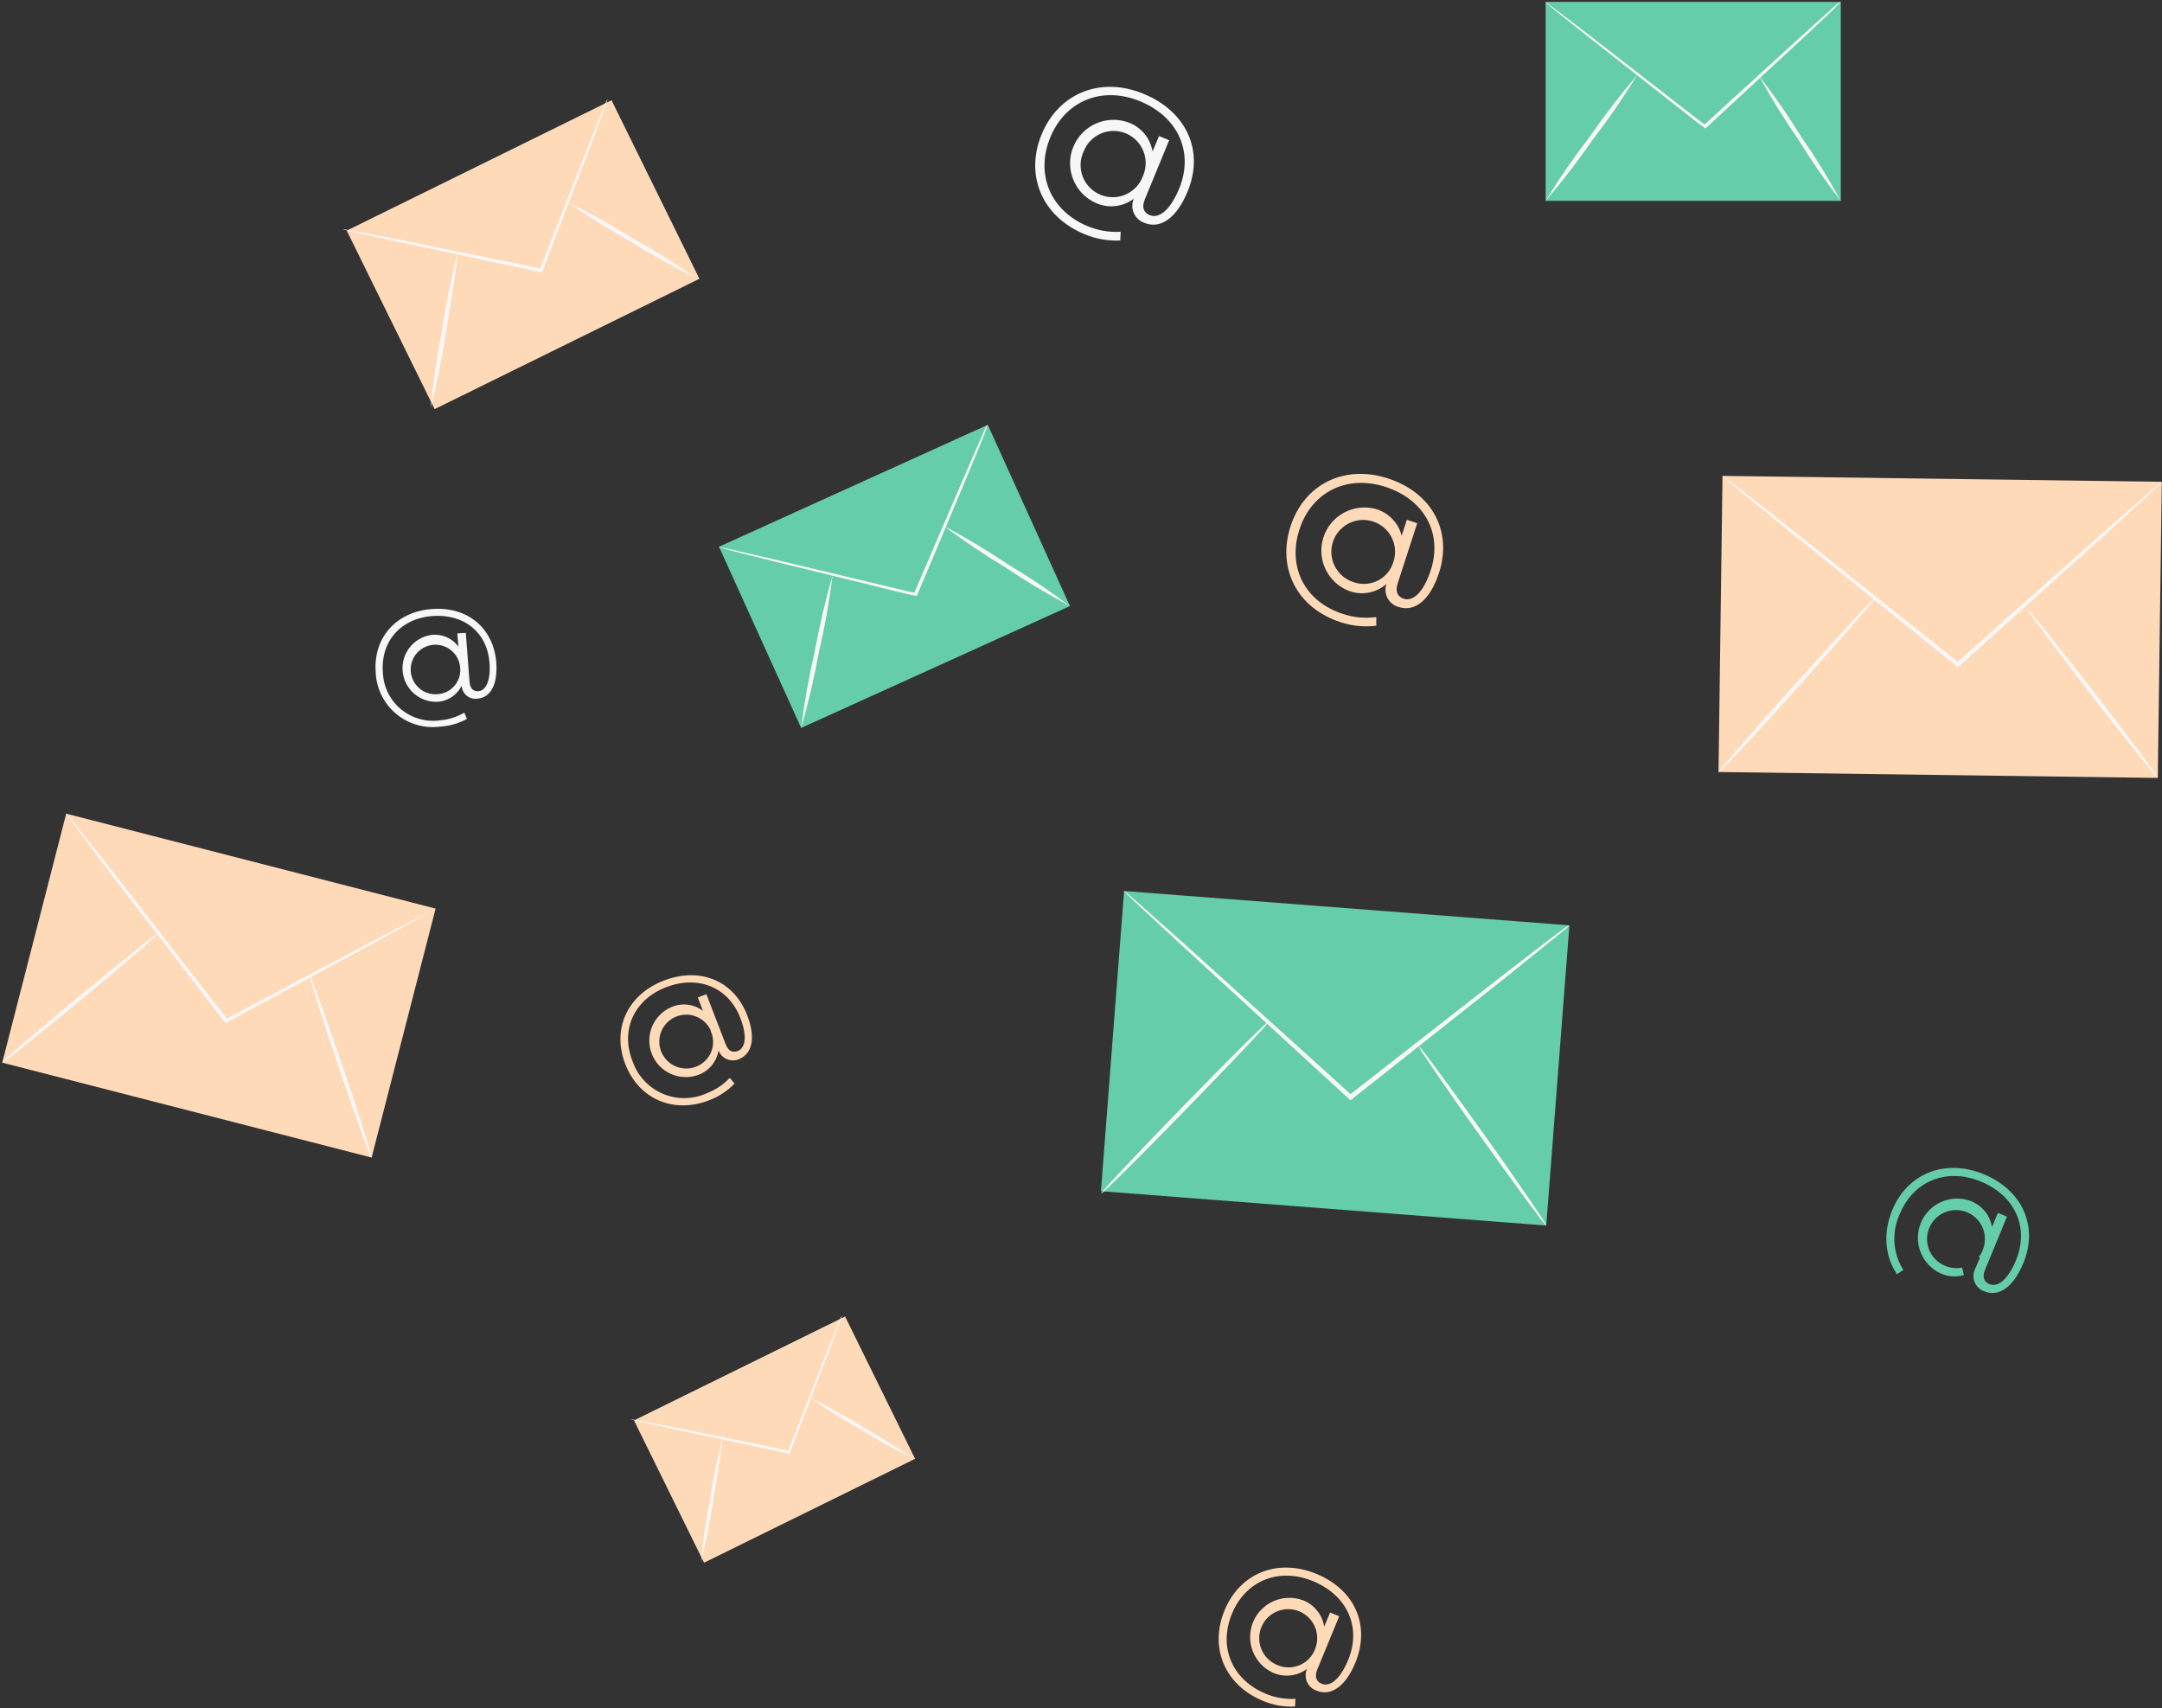 <svg width="281" height="222" viewBox="0 0 281 222" fill="none" xmlns="http://www.w3.org/2000/svg">
<rect x="0" y="0" width="281" height="222" fill="#333333" stroke="none"/>
<path d="M187.04 74.426C185.9 77.936 183.93 79.586 181.8 78.896C181.492 78.814 181.203 78.67 180.953 78.472C180.703 78.274 180.496 78.026 180.346 77.745C180.196 77.463 180.105 77.154 180.08 76.836C180.055 76.517 180.096 76.198 180.2 75.896C179.547 76.472 178.751 76.86 177.895 77.02C177.04 77.18 176.157 77.106 175.34 76.806C173.998 76.292 172.905 75.283 172.285 73.987C171.666 72.691 171.567 71.207 172.009 69.84C172.452 68.473 173.401 67.328 174.663 66.641C175.925 65.953 177.402 65.776 178.79 66.146C179.613 66.379 180.36 66.826 180.955 67.44C181.551 68.055 181.973 68.816 182.18 69.646L182.85 67.556L184.2 67.996L181.66 75.816C181.28 76.976 181.73 77.576 182.43 77.816C183.71 78.226 185.05 76.906 185.96 74.116C187.53 69.266 185.09 64.916 180.09 63.286C175.09 61.656 170.48 63.916 168.89 68.816C167.3 73.716 169.6 78.246 174.62 79.816C175.993 80.266 177.45 80.395 178.88 80.196V81.326C177.326 81.517 175.748 81.364 174.26 80.876C168.58 79.036 165.96 73.876 167.74 68.396C169.52 62.916 174.74 60.336 180.41 62.186C186.08 64.036 188.79 68.976 187.04 74.426ZM181.18 72.776C181.388 71.993 181.361 71.167 181.104 70.4C180.846 69.632 180.37 68.957 179.733 68.457C179.095 67.957 178.326 67.656 177.519 67.589C176.712 67.522 175.903 67.694 175.193 68.082C174.483 68.47 173.901 69.058 173.522 69.773C173.142 70.489 172.98 71.299 173.057 72.105C173.133 72.911 173.444 73.677 173.951 74.308C174.458 74.939 175.139 75.408 175.91 75.656C176.447 75.85 177.019 75.927 177.588 75.882C178.157 75.836 178.709 75.669 179.208 75.393C179.707 75.116 180.142 74.736 180.482 74.278C180.822 73.82 181.06 73.294 181.18 72.736V72.776Z" fill="#FFDAB9"/>
<path d="M64.5 86.046C64.72 88.906 63.79 90.676 62.05 90.806C61.803 90.841 61.55 90.824 61.31 90.757C61.069 90.689 60.846 90.572 60.653 90.413C60.46 90.254 60.302 90.056 60.19 89.833C60.077 89.61 60.013 89.366 60 89.116C59.704 89.727 59.246 90.245 58.677 90.615C58.108 90.985 57.449 91.193 56.77 91.216C55.654 91.238 54.573 90.832 53.746 90.083C52.92 89.333 52.412 88.295 52.327 87.182C52.241 86.07 52.584 84.967 53.286 84.099C53.987 83.231 54.994 82.665 56.1 82.516C56.763 82.441 57.433 82.542 58.044 82.809C58.655 83.076 59.185 83.499 59.58 84.036L59.44 82.326L60.54 82.246L61.03 88.636C61.11 89.576 61.6 89.876 62.18 89.836C63.18 89.756 63.8 88.406 63.62 86.126C63.31 82.126 60.26 79.756 56.18 80.066C52.1 80.376 49.45 83.376 49.76 87.366C49.79 88.279 50.01 89.176 50.408 89.998C50.806 90.82 51.372 91.55 52.069 92.14C52.767 92.73 53.58 93.167 54.457 93.423C55.334 93.679 56.255 93.748 57.16 93.626C58.282 93.535 59.368 93.193 60.34 92.626L60.69 93.436C59.626 94.025 58.444 94.367 57.23 94.436C56.207 94.573 55.167 94.496 54.176 94.208C53.184 93.92 52.264 93.429 51.474 92.765C50.683 92.102 50.04 91.281 49.584 90.355C49.129 89.428 48.872 88.417 48.83 87.386C48.49 82.906 51.46 79.516 56.12 79.156C60.78 78.796 64.11 81.626 64.5 86.046ZM59.79 86.596C59.708 85.972 59.444 85.385 59.032 84.909C58.62 84.433 58.078 84.088 57.472 83.917C56.866 83.746 56.223 83.756 55.623 83.947C55.023 84.138 54.492 84.5 54.095 84.989C53.699 85.479 53.455 86.073 53.393 86.7C53.331 87.327 53.455 87.958 53.748 88.515C54.041 89.072 54.491 89.531 55.042 89.835C55.594 90.14 56.222 90.275 56.85 90.226C57.289 90.202 57.719 90.086 58.111 89.886C58.503 89.686 58.848 89.405 59.125 89.063C59.402 88.721 59.605 88.325 59.719 87.9C59.834 87.475 59.858 87.031 59.79 86.596Z" fill="#F7F7F7"/>
<path d="M176.18 216.056C174.91 219.166 173 220.516 171.12 219.736C170.844 219.643 170.591 219.493 170.377 219.297C170.163 219.1 169.992 218.861 169.875 218.595C169.758 218.329 169.698 218.041 169.699 217.75C169.7 217.459 169.762 217.172 169.88 216.906C169.246 217.379 168.497 217.672 167.711 217.757C166.924 217.841 166.13 217.713 165.41 217.386C164.225 216.829 163.3 215.837 162.826 214.616C162.353 213.396 162.366 212.04 162.865 210.829C163.364 209.618 164.309 208.646 165.505 208.113C166.701 207.58 168.056 207.527 169.29 207.966C170.025 208.24 170.674 208.705 171.17 209.313C171.666 209.921 171.99 210.651 172.11 211.426L172.87 209.576L174.06 210.066L171.21 216.986C170.79 217.986 171.15 218.586 171.77 218.836C172.9 219.306 174.21 218.206 175.23 215.736C176.99 211.446 175.08 207.326 170.66 205.506C166.24 203.686 161.91 205.406 160.12 209.736C158.33 214.066 160.12 218.326 164.55 220.156C165.762 220.655 167.071 220.873 168.38 220.796L168.32 221.796C166.896 221.871 165.474 221.621 164.16 221.066C159.16 219.006 157.16 214.136 159.16 209.296C161.16 204.456 166.05 202.486 171.09 204.556C176.13 206.626 178.11 211.276 176.18 216.056ZM170.99 214.156C171.233 213.461 171.267 212.709 171.088 211.995C170.908 211.28 170.524 210.634 169.981 210.136C169.439 209.637 168.762 209.309 168.035 209.191C167.308 209.073 166.562 209.171 165.89 209.472C165.217 209.773 164.648 210.265 164.252 210.886C163.856 211.507 163.651 212.23 163.661 212.967C163.672 213.704 163.898 214.421 164.312 215.03C164.726 215.64 165.309 216.114 165.99 216.396C166.462 216.606 166.973 216.714 167.49 216.714C168.007 216.713 168.518 216.603 168.99 216.392C169.462 216.181 169.883 215.872 170.228 215.487C170.573 215.102 170.832 214.648 170.99 214.156Z" fill="#FFDAB9"/>
<path d="M262.518 163.974L262.518 163.975C261.897 165.478 261.149 166.498 260.382 167.052C259.637 167.591 258.873 167.696 258.11 167.383L258.096 167.378L258.082 167.373C257.872 167.301 257.678 167.186 257.515 167.035C257.351 166.885 257.22 166.702 257.13 166.499C257.041 166.295 256.994 166.075 256.994 165.852C256.994 165.63 257.039 165.41 257.128 165.206L257.892 163.457L257.592 163.683C257.884 163.302 258.108 162.872 258.255 162.413C258.523 161.629 258.557 160.783 258.351 159.979C258.146 159.174 257.709 158.447 257.095 157.887C256.481 157.327 255.716 156.959 254.896 156.828C254.075 156.697 253.234 156.809 252.476 157.15C251.718 157.491 251.076 158.046 250.63 158.747C250.184 159.448 249.953 160.264 249.964 161.095C249.976 161.926 250.231 162.736 250.697 163.424C251.162 164.11 251.818 164.646 252.583 164.965C253.118 165.202 253.698 165.324 254.284 165.322C254.565 165.322 254.845 165.292 255.119 165.236C254.901 165.3 254.676 165.345 254.448 165.37C253.752 165.446 253.048 165.333 252.41 165.042C251.343 164.539 250.509 163.646 250.082 162.545C249.655 161.444 249.668 160.221 250.118 159.129C250.567 158.037 251.42 157.16 252.499 156.679C253.577 156.199 254.798 156.151 255.91 156.546C256.556 156.783 257.128 157.187 257.568 157.715C258.009 158.245 258.301 158.881 258.417 159.56L258.709 161.273L259.372 159.667L259.941 158.29L260.198 158.397L257.539 164.852C257.539 164.853 257.539 164.854 257.538 164.854C257.297 165.429 257.248 165.964 257.422 166.425C257.598 166.89 257.965 167.189 258.367 167.357L258.37 167.358C259.173 167.689 259.983 167.425 260.67 166.82C261.346 166.222 261.963 165.252 262.483 163.986C263.415 161.72 263.385 159.474 262.513 157.545C261.643 155.62 259.955 154.055 257.651 153.104C255.339 152.15 253.014 152.111 251.019 152.905C249.025 153.699 247.4 155.311 246.462 157.586C245.986 158.614 245.731 159.731 245.712 160.864C245.693 162.001 245.913 163.13 246.356 164.177C246.527 164.579 246.729 164.967 246.961 165.335C246.697 164.936 246.473 164.518 246.289 164.085C245.464 162.138 245.444 159.851 246.374 157.543C247.301 155.241 248.928 153.642 250.901 152.856C252.876 152.069 255.236 152.082 257.649 153.078C260.067 154.076 261.739 155.694 262.582 157.596C263.423 159.496 263.455 161.72 262.518 163.974Z" fill="#66CDAA" stroke="#66CDAA"/>
<path d="M154.36 24.886C152.94 28.326 150.83 29.826 148.74 28.966C148.435 28.861 148.154 28.693 147.917 28.474C147.68 28.255 147.491 27.989 147.362 27.692C147.233 27.396 147.168 27.076 147.169 26.753C147.17 26.43 147.239 26.111 147.37 25.816C146.666 26.355 145.827 26.69 144.945 26.785C144.064 26.88 143.173 26.732 142.37 26.356C141.044 25.747 140.006 24.648 139.472 23.29C138.938 21.932 138.95 20.42 139.506 19.071C140.062 17.722 141.118 16.64 142.453 16.052C143.788 15.464 145.3 15.415 146.67 15.916C147.478 16.212 148.194 16.716 148.744 17.379C149.294 18.041 149.658 18.837 149.8 19.686L150.64 17.686L151.96 18.226L148.8 25.896C148.33 27.036 148.73 27.676 149.42 27.956C150.68 28.476 152.13 27.246 153.26 24.516C155.21 19.756 153.09 15.186 148.19 13.166C143.29 11.146 138.48 13.056 136.51 17.856C134.54 22.656 136.51 27.396 141.41 29.416C142.756 29.968 144.208 30.211 145.66 30.126L145.6 31.256C144.019 31.333 142.441 31.057 140.98 30.446C135.42 28.156 133.18 22.766 135.39 17.446C137.6 12.126 143.03 9.886 148.62 12.186C154.21 14.486 156.54 19.586 154.36 24.886ZM148.59 22.776C148.799 22.27 148.906 21.727 148.905 21.18C148.904 20.632 148.796 20.09 148.585 19.584C148.375 19.079 148.067 18.62 147.679 18.233C147.291 17.846 146.831 17.54 146.325 17.331C145.819 17.122 145.276 17.015 144.729 17.016C144.181 17.017 143.639 17.126 143.133 17.336C142.628 17.546 142.169 17.854 141.782 18.242C141.395 18.63 141.089 19.09 140.88 19.596C140.625 20.11 140.479 20.67 140.45 21.243C140.421 21.815 140.511 22.387 140.712 22.924C140.914 23.461 141.224 23.95 141.623 24.362C142.022 24.773 142.501 25.099 143.031 25.317C143.561 25.536 144.13 25.643 144.703 25.632C145.277 25.621 145.841 25.493 146.363 25.255C146.884 25.016 147.351 24.673 147.734 24.247C148.117 23.82 148.409 23.32 148.59 22.776Z" fill="#F7F7F7"/>
<path d="M97.11 131.936C98.23 134.846 97.81 136.936 96.05 137.656C95.802 137.763 95.536 137.819 95.266 137.82C94.997 137.821 94.73 137.768 94.481 137.663C94.233 137.558 94.008 137.405 93.82 137.211C93.633 137.017 93.487 136.788 93.39 136.536C93.27 137.262 92.956 137.942 92.481 138.504C92.005 139.066 91.386 139.488 90.69 139.726C89.528 140.131 88.255 140.068 87.138 139.551C86.022 139.034 85.15 138.104 84.708 136.956C84.265 135.808 84.286 134.533 84.766 133.401C85.246 132.268 86.147 131.366 87.28 130.886C87.943 130.602 88.669 130.497 89.386 130.583C90.102 130.669 90.783 130.943 91.36 131.376L90.7 129.646L91.81 129.216L94.31 135.706C94.68 136.706 95.31 136.826 95.88 136.606C96.94 136.196 97.11 134.606 96.22 132.296C94.67 128.296 90.74 126.716 86.6 128.296C82.46 129.876 80.6 133.826 82.2 137.886C82.516 138.826 83.025 139.69 83.696 140.421C84.366 141.153 85.182 141.735 86.091 142.132C87 142.529 87.982 142.73 88.974 142.724C89.966 142.718 90.946 142.504 91.85 142.096C92.987 141.663 94.013 140.979 94.85 140.096L95.47 140.826C94.552 141.784 93.431 142.526 92.19 142.996C87.48 144.816 83.01 142.816 81.26 138.276C79.51 133.736 81.55 129.276 86.26 127.456C90.97 125.636 95.35 127.426 97.11 131.936ZM92.38 133.936C92.099 133.312 91.641 132.784 91.062 132.418C90.484 132.052 89.811 131.863 89.127 131.875C88.442 131.888 87.777 132.1 87.212 132.487C86.647 132.874 86.208 133.418 85.949 134.051C85.691 134.685 85.623 135.381 85.755 136.052C85.888 136.724 86.214 137.342 86.694 137.829C87.174 138.317 87.787 138.654 88.456 138.797C89.126 138.941 89.822 138.885 90.46 138.636C90.903 138.471 91.307 138.216 91.647 137.886C91.986 137.557 92.254 137.161 92.432 136.723C92.611 136.285 92.696 135.815 92.684 135.342C92.672 134.869 92.561 134.404 92.36 133.976L92.38 133.936Z" fill="#FFDAB9"/>
<path d="M109.835 171.107L82.403 184.611L91.507 203.104L118.939 189.6L109.835 171.107Z" fill="#FFDAB9"/>
<path d="M109.427 171C109.404 171.126 109.367 171.249 109.316 171.367L108.949 172.403C108.599 173.335 108.112 174.619 107.522 176.205L102.676 188.823L102.636 188.934H102.509L101.568 188.719L87.715 185.77L83.522 184.853L82.391 184.582C82.256 184.564 82.124 184.526 82 184.471C82.134 184.477 82.268 184.495 82.398 184.526L83.546 184.734L87.763 185.531L101.632 188.36L102.573 188.56L102.397 188.647C104.334 183.721 106.064 179.298 107.331 176.069L108.838 172.299C109.013 171.877 109.156 171.502 109.26 171.279C109.308 171.181 109.364 171.088 109.427 171Z" fill="#F7F7F7"/>
<path d="M91.103 202.995C91.354 200.32 91.74 197.66 92.258 195.024C92.65 192.357 93.182 189.712 93.853 187.101C93.964 187.101 93.438 190.696 92.689 195.072C92.293 197.738 91.764 200.382 91.103 202.995Z" fill="#F7F7F7"/>
<path d="M105.187 181.602C107.512 182.732 109.774 183.988 111.962 185.364C114.226 186.618 116.419 187.996 118.53 189.493C116.208 188.353 113.947 187.095 111.755 185.722C109.495 184.464 107.303 183.089 105.187 181.602Z" fill="#F7F7F7"/>
<path d="M223.878 61.852L223.36 100.339L280.455 101.106L280.972 62.62L223.878 61.852Z" fill="#FFDAB9"/>
<path d="M281 62.636C280.851 62.826 280.684 63 280.5 63.156L279 64.566L273.41 69.686L254.66 86.576L254.49 86.726L254.3 86.586L252.9 85.456L232.32 68.866L226.11 63.786L224.44 62.386C224.234 62.235 224.046 62.061 223.88 61.866C224.1 61.994 224.311 62.138 224.51 62.296L226.24 63.616L232.55 68.556L253.23 85.026L254.63 86.146H254.27L273.11 69.426L278.82 64.426L280.39 63.096C280.576 62.921 280.781 62.767 281 62.636Z" fill="#F7F7F7"/>
<path d="M223.38 100.356C223.28 100.256 227.77 95.076 233.43 88.776C239.09 82.476 243.75 77.456 243.86 77.546C243.97 77.636 239.47 82.826 233.86 89.126C228.25 95.426 223.49 100.426 223.38 100.356Z" fill="#F7F7F7"/>
<path d="M280.48 101.126C280.198 100.891 279.946 100.622 279.73 100.326C279.28 99.786 278.63 98.996 277.85 98.016C276.28 96.016 274.13 93.346 271.79 90.316C269.45 87.286 267.36 84.526 265.85 82.506C265.16 81.506 264.58 80.756 264.09 80.096C263.859 79.803 263.658 79.489 263.49 79.156C263.49 79.156 263.78 79.406 264.23 79.946L266.11 82.236C267.68 84.236 269.83 86.926 272.18 89.966C274.53 93.006 276.63 95.766 278.13 97.786C278.88 98.786 279.48 99.626 279.89 100.196C280.123 100.481 280.321 100.793 280.48 101.126Z" fill="#F7F7F7"/>
<path d="M200.509 158.746L143.628 154.36L146.56 116.342L203.441 120.729L200.509 158.746Z" fill="#66CDAA" stroke="#66CDAA"/>
<path d="M203.98 120.266C203.823 120.453 203.645 120.62 203.45 120.766L201.83 122.096L195.83 126.936L175.72 142.856L175.53 143.006L175.36 142.846L174.01 141.616L154.2 123.426L148.2 117.866L146.6 116.336C146.404 116.169 146.226 115.981 146.07 115.776C146.286 115.919 146.49 116.08 146.68 116.256L148.35 117.706L154.43 123.126L174.35 141.126L175.7 142.356H175.33L195.55 126.576L201.66 121.876L203.34 120.626C203.543 120.488 203.757 120.368 203.98 120.266Z" fill="#F7F7F7"/>
<path d="M143.11 155.126C143 155.026 147.81 149.916 153.84 143.716C159.87 137.516 164.84 132.576 164.95 132.716C165.06 132.856 160.25 137.916 154.21 144.126C148.17 150.336 143.24 155.226 143.11 155.126Z" fill="#F7F7F7"/>
<path d="M200.97 159.276C200.695 159.021 200.45 158.736 200.24 158.426L198.4 155.976C196.86 153.896 194.77 150.976 192.49 147.796C190.21 144.616 188.15 141.656 186.69 139.526C186.02 138.526 185.44 137.666 184.97 136.966C184.742 136.656 184.551 136.32 184.4 135.966C184.672 136.217 184.913 136.499 185.12 136.806L186.96 139.256C188.5 141.326 190.59 144.256 192.89 147.446C195.19 150.636 197.23 153.606 198.69 155.736L200.41 158.286C200.636 158.592 200.824 158.925 200.97 159.276Z" fill="#F7F7F7"/>
<path d="M104.377 93.948L94.111 71.307L128.136 55.879L138.402 78.52L104.377 93.948Z" fill="#66CDAA" stroke="#66CDAA"/>
<path d="M128.385 55.217C128.343 55.372 128.291 55.524 128.229 55.672L127.731 56.996L125.784 61.71L119.217 77.326L119.153 77.476L119.002 77.434L117.786 77.174L100.493 72.937L95.275 71.624L93.862 71.244C93.695 71.213 93.531 71.161 93.376 71.091C93.544 71.104 93.71 71.131 93.874 71.173L95.308 71.478L100.556 72.688L117.796 76.807L119.012 77.068L118.784 77.171L125.467 61.591L127.51 56.92L128.045 55.678C128.137 55.51 128.251 55.355 128.385 55.217Z" fill="#F7F7F7"/>
<path d="M104.128 94.61C104.541 91.257 105.132 87.929 105.898 84.639C106.501 81.326 107.271 78.045 108.205 74.809C107.791 78.162 107.2 81.49 106.434 84.78C105.831 88.094 105.062 91.374 104.128 94.61Z" fill="#F7F7F7"/>
<path d="M122.642 68.34C125.512 69.856 128.299 71.525 130.991 73.338C133.778 75.001 136.473 76.814 139.064 78.769C136.194 77.253 133.407 75.584 130.715 73.771C127.932 72.101 125.237 70.288 122.642 68.34Z" fill="#F7F7F7"/>
<path d="M79.482 13.03L45.066 29.972L56.487 53.173L90.903 36.231L79.482 13.03Z" fill="#FFDAB9"/>
<path d="M78.97 12.896C78.941 13.054 78.894 13.209 78.83 13.356L78.37 14.656C77.93 15.826 77.32 17.436 76.58 19.426L70.5 35.256L70.45 35.396H70.29L69.11 35.126L51.73 31.426L46.47 30.276L45.05 29.936C44.881 29.913 44.716 29.865 44.56 29.796C44.728 29.804 44.896 29.827 45.06 29.866L46.5 30.126L51.79 31.126L69.19 34.676L70.37 34.926L70.15 35.036C72.58 28.856 74.75 23.306 76.34 19.256L78.23 14.526C78.45 13.996 78.63 13.526 78.76 13.246C78.82 13.124 78.89 13.007 78.97 12.896Z" fill="#F7F7F7"/>
<path d="M55.98 53.036C56.295 49.681 56.779 46.343 57.43 43.036C57.921 39.69 58.589 36.372 59.43 33.096C59.57 33.096 58.91 37.606 57.97 43.096C57.474 46.441 56.81 49.758 55.98 53.036Z" fill="#F7F7F7"/>
<path d="M73.65 26.196C76.567 27.614 79.404 29.19 82.15 30.916C84.99 32.49 87.741 34.219 90.39 36.096C87.477 34.667 84.64 33.088 81.89 31.366C79.055 29.788 76.305 28.062 73.65 26.196Z" fill="#F7F7F7"/>
<path d="M201.39 25.606V0.746H238.75V25.606H201.39Z" fill="#66CDAA" stroke="#66CDAA"/>
<path d="M239.25 0.246C239.148 0.37 239.038 0.487 238.92 0.596L237.92 1.596L234.2 5.086L221.77 16.596L221.65 16.706L221.53 16.606L220.53 15.866L206.53 4.866L202.32 1.516L201.19 0.586C201.05 0.488 200.923 0.374 200.81 0.246C200.958 0.327 201.098 0.421 201.23 0.526L202.41 1.396L206.69 4.666L220.69 15.536L221.69 16.276H221.44L233.96 4.846L237.75 1.436L238.75 0.526C238.903 0.411 239.072 0.316 239.25 0.246Z" fill="#F7F7F7"/>
<path d="M200.89 26.106C202.651 23.224 204.564 20.436 206.62 17.756C208.537 14.987 210.593 12.317 212.78 9.756C211.019 12.639 209.106 15.426 207.05 18.106C205.133 20.875 203.077 23.545 200.89 26.106Z" fill="#F7F7F7"/>
<path d="M228.6 9.826C230.588 12.392 232.437 15.063 234.14 17.826C235.992 20.492 237.698 23.256 239.25 26.106C237.262 23.54 235.413 20.869 233.71 18.106C231.865 15.436 230.16 12.672 228.6 9.826Z" fill="#F7F7F7"/>
<path d="M8.605 105.754L0.291 138.113L48.301 150.449L56.616 118.09L8.605 105.754Z" fill="#FFDAB9"/>
<path d="M56.6 118.086C56.438 118.214 56.264 118.324 56.08 118.416L54.52 119.306L48.76 122.476L29.49 132.886L29.31 132.986L29.18 132.816L28.23 131.586L14.23 113.376L10.11 107.826L8.99 106.306C8.854 106.128 8.73 105.941 8.62 105.746C8.789 105.894 8.94 106.062 9.07 106.246L10.26 107.716L14.57 113.166L28.64 131.296L29.64 132.526L29.33 132.456L48.67 122.186L54.51 119.186L56.1 118.386C56.255 118.267 56.422 118.167 56.6 118.086Z" fill="#F7F7F7"/>
<path d="M0.28 138.106C0.19 137.996 4.63 134.176 10.19 129.566C15.75 124.956 20.34 121.306 20.43 121.416C20.52 121.526 16.09 125.356 10.52 129.966C4.95 134.576 0.37 138.216 0.28 138.106Z" fill="#F7F7F7"/>
<path d="M40.19 126.646C40.33 126.646 42.25 131.896 44.49 138.466C46.73 145.036 48.42 150.396 48.29 150.466C48.16 150.536 46.23 145.216 43.99 138.646C41.75 132.076 40.11 126.696 40.19 126.646Z" fill="#F7F7F7"/>
</svg>
